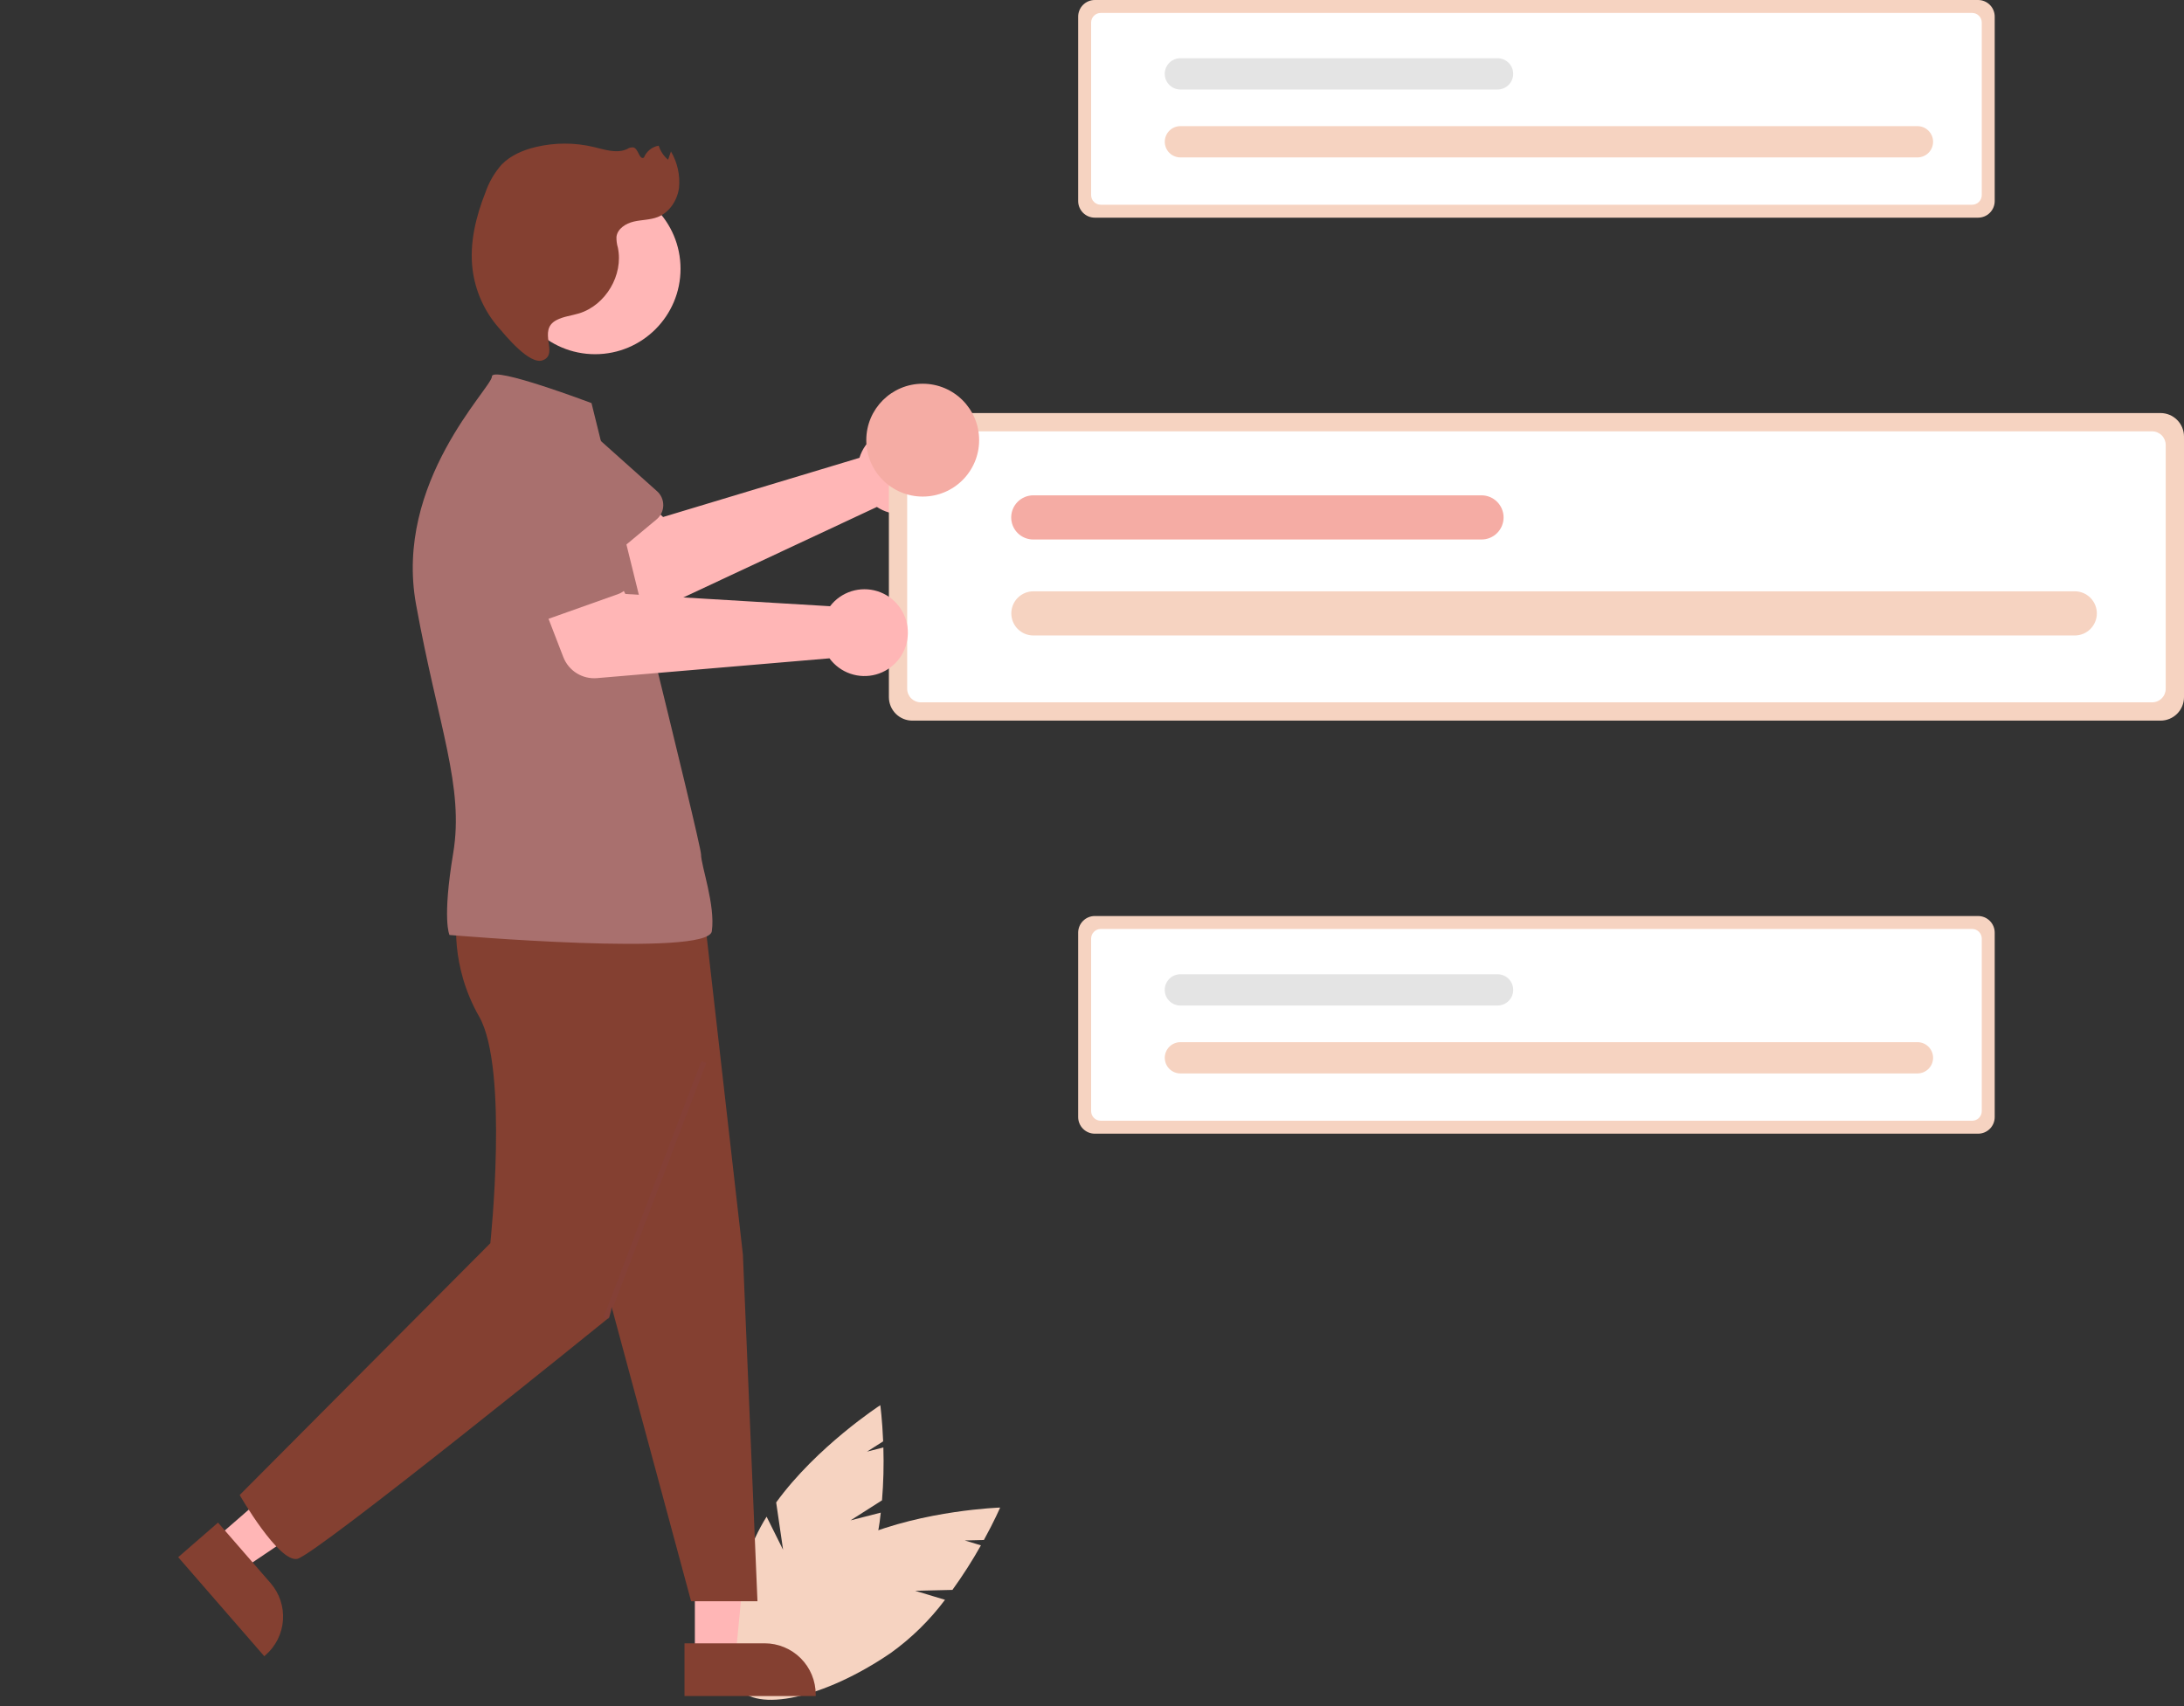 <svg width="320" height="250" viewBox="0 0 320 250" fill="none" xmlns="http://www.w3.org/2000/svg">
<rect x="0" y="0" width="320" height="250" fill="#333333" stroke="none"/>
<g clip-path="url(#clip0_8_8)">
<path d="M126.295 66.152C126.148 66.453 126.025 66.766 125.927 67.086L97.155 75.758L91.828 70.767L83.244 77.822L91.817 87.575C92.509 88.363 93.438 88.905 94.465 89.119C95.492 89.334 96.561 89.21 97.511 88.766L128.48 74.284C129.557 74.997 130.825 75.365 132.116 75.34C133.408 75.315 134.661 74.897 135.709 74.142C136.757 73.388 137.551 72.332 137.984 71.115C138.418 69.898 138.47 68.578 138.135 67.331C137.8 66.083 137.093 64.968 136.108 64.132C135.124 63.296 133.908 62.78 132.623 62.652C131.337 62.524 130.043 62.79 128.913 63.415C127.783 64.041 126.87 64.995 126.295 66.152Z" fill="#FFB6B6"/>
<path d="M96.2 76.109L85.615 84.918C85.314 85.169 84.962 85.352 84.584 85.454C84.206 85.556 83.81 85.576 83.424 85.512C83.037 85.448 82.669 85.301 82.344 85.081C82.019 84.862 81.746 84.575 81.542 84.241L74.401 72.514C73.128 70.966 72.522 68.976 72.713 66.981C72.905 64.986 73.88 63.149 75.424 61.871C76.969 60.594 78.956 59.98 80.952 60.166C82.947 60.351 84.788 61.32 86.071 62.86L96.274 71.981C96.566 72.242 96.798 72.563 96.955 72.922C97.112 73.281 97.189 73.67 97.182 74.062C97.175 74.453 97.084 74.839 96.915 75.192C96.745 75.546 96.502 75.858 96.2 76.109Z" fill="#A9706E"/>
<path d="M124.626 222.781L129.233 219.845C129.445 217.269 129.511 214.682 129.431 212.098L127.041 212.708L129.4 211.205C129.27 208.011 128.981 205.904 128.981 205.904C128.981 205.904 119.666 211.954 113.725 220.156L114.738 227.093L112.322 222.242C111.704 223.231 111.148 224.258 110.659 225.317C105.764 236.011 105.289 246.279 109.597 248.251C113.905 250.223 121.366 243.153 126.261 232.459C127.738 229.02 128.678 225.374 129.05 221.65L124.626 222.781Z" fill="#F6D3C1"/>
<path d="M134.09 233.103L139.551 232.971C141.064 230.875 142.458 228.695 143.726 226.441L141.364 225.729L144.16 225.662C145.7 222.86 146.542 220.906 146.542 220.906C146.542 220.906 135.44 221.271 126.114 225.221L123.396 231.683L123.835 226.281C122.795 226.809 121.789 227.401 120.823 228.055C111.105 234.679 105.39 243.223 108.059 247.138C110.728 251.053 120.769 248.857 130.487 242.233C133.529 240.052 136.218 237.418 138.462 234.422L134.09 233.103Z" fill="#F6D3C1"/>
<path d="M101.812 242.747L107.775 242.746L110.011 219.555L101.811 219.749L101.812 242.747Z" fill="#FFB6B6"/>
<path d="M100.292 240.8L112.034 240.799C114.018 240.799 115.922 241.588 117.325 242.991C118.728 244.394 119.517 246.298 119.517 248.282V248.525L100.292 248.526L100.292 240.8Z" fill="#844031"/>
<path d="M31.471 225.535L35.382 230.036L54.603 217.094L48.831 210.451L31.471 225.535Z" fill="#FFB6B6"/>
<path d="M31.943 223.11L39.645 231.974C40.946 233.472 41.6 235.426 41.461 237.406C41.322 239.386 40.402 241.229 38.904 242.531L38.721 242.69L26.111 228.178L31.943 223.11Z" fill="#844031"/>
<path d="M88.713 188.157L101.258 234.631H110.984L108.848 183.803L103.209 134.282L82.727 133.194L88.713 188.157Z" fill="#844031"/>
<path d="M66.946 134.282C66.946 134.282 65.857 141.357 70.211 148.975C74.564 156.594 71.843 182.171 71.843 182.171L35.117 219.069C35.117 219.069 40.825 228.971 43.546 228.426C46.267 227.882 89.257 193.054 89.257 193.054L103.209 136.459L66.946 134.282Z" fill="#844031"/>
<path d="M87.196 51.902C94.109 51.902 99.712 46.299 99.712 39.386C99.712 32.474 94.109 26.87 87.196 26.87C80.284 26.87 74.68 32.474 74.68 39.386C74.68 46.299 80.284 51.902 87.196 51.902Z" fill="#FFB6B6"/>
<path d="M86.668 59.067C86.668 59.067 72.078 53.544 72.078 55.176C72.078 56.809 57.694 70.613 60.96 88.571C64.225 106.529 68.034 115.236 66.401 125.031C64.769 134.826 65.857 137.003 65.857 137.003C65.857 137.003 103.753 140.268 104.297 136.459C104.841 132.65 102.717 126.84 102.717 125.207C102.717 123.575 87.68 63.268 86.668 59.067Z" fill="#A9706E"/>
<path d="M81.531 46.907C82.544 46.371 83.721 46.261 84.818 45.928C88.742 44.736 91.371 40.301 90.531 36.287C90.376 35.772 90.307 35.235 90.325 34.698C90.472 33.509 91.689 32.742 92.855 32.47C94.021 32.197 95.262 32.237 96.377 31.799C98.099 31.122 99.242 29.354 99.49 27.521C99.668 25.665 99.255 23.801 98.309 22.195L97.888 23.407C97.246 22.863 96.769 22.15 96.511 21.348C96.033 21.428 95.582 21.63 95.204 21.935C94.826 22.239 94.532 22.635 94.35 23.086C93.674 23.485 93.577 21.847 92.83 21.605C92.501 21.564 92.169 21.646 91.897 21.835C90.392 22.537 88.643 21.937 87.028 21.548C84.232 20.877 81.318 20.874 78.52 21.538C76.661 21.981 74.822 22.753 73.492 24.125C72.451 25.306 71.652 26.679 71.139 28.167C69.713 31.757 68.77 35.642 69.241 39.476C69.633 42.614 70.946 45.565 73.014 47.957C74.091 49.198 77.605 53.528 79.531 52.789C81.953 51.862 78.678 48.415 81.531 46.907Z" fill="#844031"/>
<path opacity="0.2" d="M102.764 155.476L88.443 193.022L89.167 193.298L103.487 155.752L102.764 155.476Z" fill="#85454B"/>
<path d="M133.677 60.526C132.766 60.527 131.893 60.89 131.248 61.534C130.604 62.178 130.242 63.051 130.241 63.962V102.159C130.242 103.07 130.604 103.944 131.248 104.588C131.893 105.232 132.766 105.594 133.677 105.595H316.564C317.475 105.594 318.348 105.232 318.992 104.588C319.637 103.944 319.999 103.07 320 102.159V63.962C319.999 63.051 319.637 62.178 318.992 61.534C318.348 60.89 317.475 60.527 316.564 60.526L133.677 60.526Z" fill="#F6D3C1"/>
<path d="M134.912 63.206C134.384 63.206 133.878 63.416 133.504 63.79C133.131 64.163 132.92 64.669 132.92 65.198V100.924C132.92 101.452 133.131 101.959 133.504 102.332C133.878 102.705 134.384 102.916 134.912 102.916H315.328C315.857 102.916 316.363 102.705 316.736 102.332C317.11 101.958 317.32 101.452 317.32 100.924V65.198C317.32 64.67 317.11 64.163 316.736 63.79C316.363 63.416 315.857 63.206 315.328 63.206H134.912Z" fill="white"/>
<path d="M304.001 93.119C304.857 93.117 305.678 92.776 306.283 92.17C306.888 91.564 307.229 90.743 307.23 89.887C307.231 89.03 306.893 88.209 306.289 87.601C305.686 86.993 304.866 86.65 304.009 86.645C304.007 86.645 304.004 86.645 304.001 86.645H151.401C150.544 86.649 149.724 86.992 149.12 87.598C148.516 88.205 148.177 89.026 148.177 89.882C148.177 90.739 148.516 91.56 149.12 92.167C149.724 92.773 150.544 93.116 151.401 93.119H304.001Z" fill="#F6D3C1"/>
<path d="M217.065 79.056C217.49 79.057 217.912 78.974 218.305 78.811C218.698 78.649 219.055 78.41 219.356 78.11C219.657 77.809 219.896 77.452 220.059 77.059C220.222 76.666 220.306 76.245 220.306 75.82C220.306 75.394 220.222 74.973 220.059 74.58C219.896 74.187 219.657 73.83 219.356 73.529C219.055 73.229 218.698 72.99 218.305 72.828C217.912 72.665 217.49 72.582 217.065 72.582H151.401C150.975 72.582 150.554 72.665 150.161 72.828C149.767 72.99 149.41 73.229 149.109 73.529C148.808 73.83 148.569 74.187 148.406 74.58C148.244 74.973 148.16 75.394 148.16 75.82C148.16 76.245 148.244 76.666 148.406 77.059C148.569 77.452 148.808 77.809 149.109 78.11C149.41 78.41 149.767 78.649 150.161 78.811C150.554 78.974 150.975 79.057 151.401 79.056H217.065Z" fill="#F5ACA4"/>
<path d="M160.407 134.227C159.762 134.227 159.144 134.484 158.689 134.94C158.233 135.396 157.976 136.014 157.975 136.658V163.69C157.976 164.335 158.233 164.953 158.689 165.409C159.144 165.864 159.762 166.121 160.407 166.122H289.834C290.478 166.121 291.096 165.864 291.552 165.409C292.008 164.953 292.265 164.335 292.265 163.69V136.658C292.265 136.014 292.008 135.396 291.552 134.94C291.096 134.484 290.478 134.227 289.834 134.227H160.407Z" fill="#F6D3C1"/>
<path d="M161.281 136.123C160.908 136.123 160.549 136.272 160.285 136.536C160.021 136.801 159.872 137.159 159.871 137.533V162.816C159.872 163.189 160.021 163.548 160.285 163.812C160.549 164.076 160.908 164.225 161.281 164.225H288.959C289.333 164.225 289.691 164.076 289.956 163.812C290.22 163.548 290.369 163.189 290.369 162.816V137.533C290.369 137.159 290.22 136.801 289.956 136.536C289.691 136.272 289.333 136.123 288.959 136.123H161.281Z" fill="white"/>
<path d="M280.943 157.293C281.55 157.293 282.133 157.052 282.563 156.623C282.993 156.194 283.235 155.612 283.236 155.005C283.236 154.398 282.996 153.815 282.567 153.385C282.138 152.954 281.556 152.712 280.949 152.711C280.947 152.711 280.945 152.711 280.943 152.711H172.95C172.343 152.712 171.761 152.954 171.332 153.383C170.903 153.813 170.663 154.395 170.663 155.002C170.663 155.609 170.903 156.191 171.332 156.62C171.761 157.05 172.343 157.292 172.95 157.293H280.943Z" fill="#F6D3C1"/>
<path d="M219.42 147.34C219.721 147.341 220.019 147.282 220.297 147.167C220.576 147.052 220.829 146.883 221.042 146.671C221.255 146.458 221.424 146.205 221.539 145.927C221.654 145.649 221.714 145.351 221.714 145.05C221.714 144.748 221.654 144.45 221.539 144.172C221.424 143.894 221.255 143.641 221.042 143.429C220.829 143.216 220.576 143.047 220.297 142.932C220.019 142.817 219.721 142.758 219.42 142.759H172.95C172.649 142.758 172.351 142.817 172.072 142.932C171.794 143.047 171.541 143.216 171.328 143.429C171.115 143.641 170.946 143.894 170.831 144.172C170.715 144.45 170.656 144.748 170.656 145.05C170.656 145.351 170.715 145.649 170.831 145.927C170.946 146.205 171.115 146.458 171.328 146.671C171.541 146.883 171.794 147.052 172.072 147.167C172.351 147.282 172.649 147.341 172.95 147.34H219.42Z" fill="#E4E4E4"/>
<path d="M160.407 0C159.762 0.001 159.144 0.257 158.689 0.713C158.233 1.169 157.976 1.787 157.975 2.432V29.463C157.976 30.108 158.233 30.726 158.689 31.182C159.144 31.638 159.762 31.894 160.407 31.895H289.834C290.478 31.894 291.096 31.638 291.552 31.182C292.008 30.726 292.265 30.108 292.265 29.463V2.432C292.265 1.787 292.008 1.169 291.552 0.713C291.096 0.257 290.478 0.001 289.834 0H160.407Z" fill="#F6D3C1"/>
<path d="M161.281 1.896C160.908 1.897 160.549 2.045 160.285 2.309C160.021 2.574 159.872 2.932 159.871 3.306V28.589C159.872 28.963 160.021 29.321 160.285 29.585C160.549 29.85 160.908 29.998 161.281 29.999H288.959C289.333 29.998 289.691 29.85 289.956 29.585C290.22 29.321 290.369 28.963 290.369 28.589V3.306C290.369 2.932 290.22 2.574 289.956 2.31C289.691 2.045 289.333 1.897 288.959 1.896H161.281Z" fill="white"/>
<path d="M280.943 23.066C281.55 23.066 282.133 22.826 282.563 22.397C282.993 21.968 283.235 21.385 283.236 20.778C283.236 20.171 282.996 19.588 282.567 19.158C282.138 18.728 281.556 18.485 280.949 18.484C280.947 18.484 280.945 18.484 280.943 18.484H172.95C172.343 18.485 171.761 18.727 171.332 19.156C170.903 19.586 170.663 20.168 170.663 20.775C170.663 21.382 170.903 21.964 171.332 22.394C171.761 22.823 172.343 23.065 172.95 23.066H280.943Z" fill="#F6D3C1"/>
<path d="M219.42 13.114C219.721 13.114 220.019 13.055 220.297 12.94C220.576 12.825 220.829 12.657 221.042 12.444C221.255 12.231 221.424 11.978 221.539 11.7C221.654 11.422 221.714 11.124 221.714 10.823C221.714 10.522 221.654 10.224 221.539 9.945C221.424 9.667 221.255 9.415 221.042 9.202C220.829 8.989 220.576 8.82 220.297 8.706C220.019 8.591 219.721 8.532 219.42 8.532H172.95C172.649 8.532 172.351 8.591 172.072 8.706C171.794 8.82 171.541 8.989 171.328 9.202C171.115 9.415 170.946 9.667 170.831 9.945C170.715 10.224 170.656 10.522 170.656 10.823C170.656 11.124 170.715 11.422 170.831 11.7C170.946 11.978 171.115 12.231 171.328 12.444C171.541 12.657 171.794 12.825 172.072 12.94C172.351 13.055 172.649 13.114 172.95 13.114H219.42Z" fill="#E4E4E4"/>
<path d="M122.291 88.081C122.049 88.313 121.825 88.564 121.623 88.831L91.626 87.036L88.35 80.512L77.858 84.17L82.536 96.283C82.914 97.261 83.599 98.091 84.488 98.647C85.378 99.203 86.424 99.456 87.469 99.367L121.533 96.467C122.298 97.508 123.361 98.292 124.582 98.714C125.802 99.136 127.123 99.177 128.367 98.83C129.611 98.483 130.721 97.766 131.547 96.774C132.374 95.782 132.879 94.561 132.995 93.275C133.112 91.988 132.833 90.697 132.198 89.573C131.562 88.448 130.599 87.544 129.437 86.98C128.275 86.416 126.969 86.219 125.692 86.416C124.416 86.613 123.229 87.193 122.291 88.081Z" fill="#FFB6B6"/>
<path d="M90.609 87.036L77.633 91.649C77.264 91.78 76.87 91.83 76.48 91.796C76.09 91.761 75.712 91.643 75.371 91.449C75.03 91.256 74.736 90.991 74.507 90.673C74.278 90.355 74.12 89.991 74.044 89.607L71.39 76.136C70.731 74.243 70.849 72.167 71.717 70.361C72.586 68.555 74.135 67.167 76.026 66.501C77.916 65.836 79.993 65.946 81.802 66.809C83.61 67.672 85.003 69.216 85.675 71.105L92.103 83.187C92.287 83.532 92.394 83.914 92.417 84.305C92.44 84.696 92.379 85.088 92.237 85.453C92.095 85.819 91.876 86.149 91.595 86.422C91.314 86.695 90.978 86.904 90.609 87.036Z" fill="#A9706E"/>
<path d="M135.195 72.764C139.761 72.764 143.463 69.062 143.463 64.496C143.463 59.93 139.761 56.228 135.195 56.228C130.629 56.228 126.928 59.93 126.928 64.496C126.928 69.062 130.629 72.764 135.195 72.764Z" fill="#F5ACA4"/>
</g>
<defs>
<clipPath id="clip0_8_8">
<rect width="320" height="249.258" fill="white"/>
</clipPath>
</defs>
</svg>
